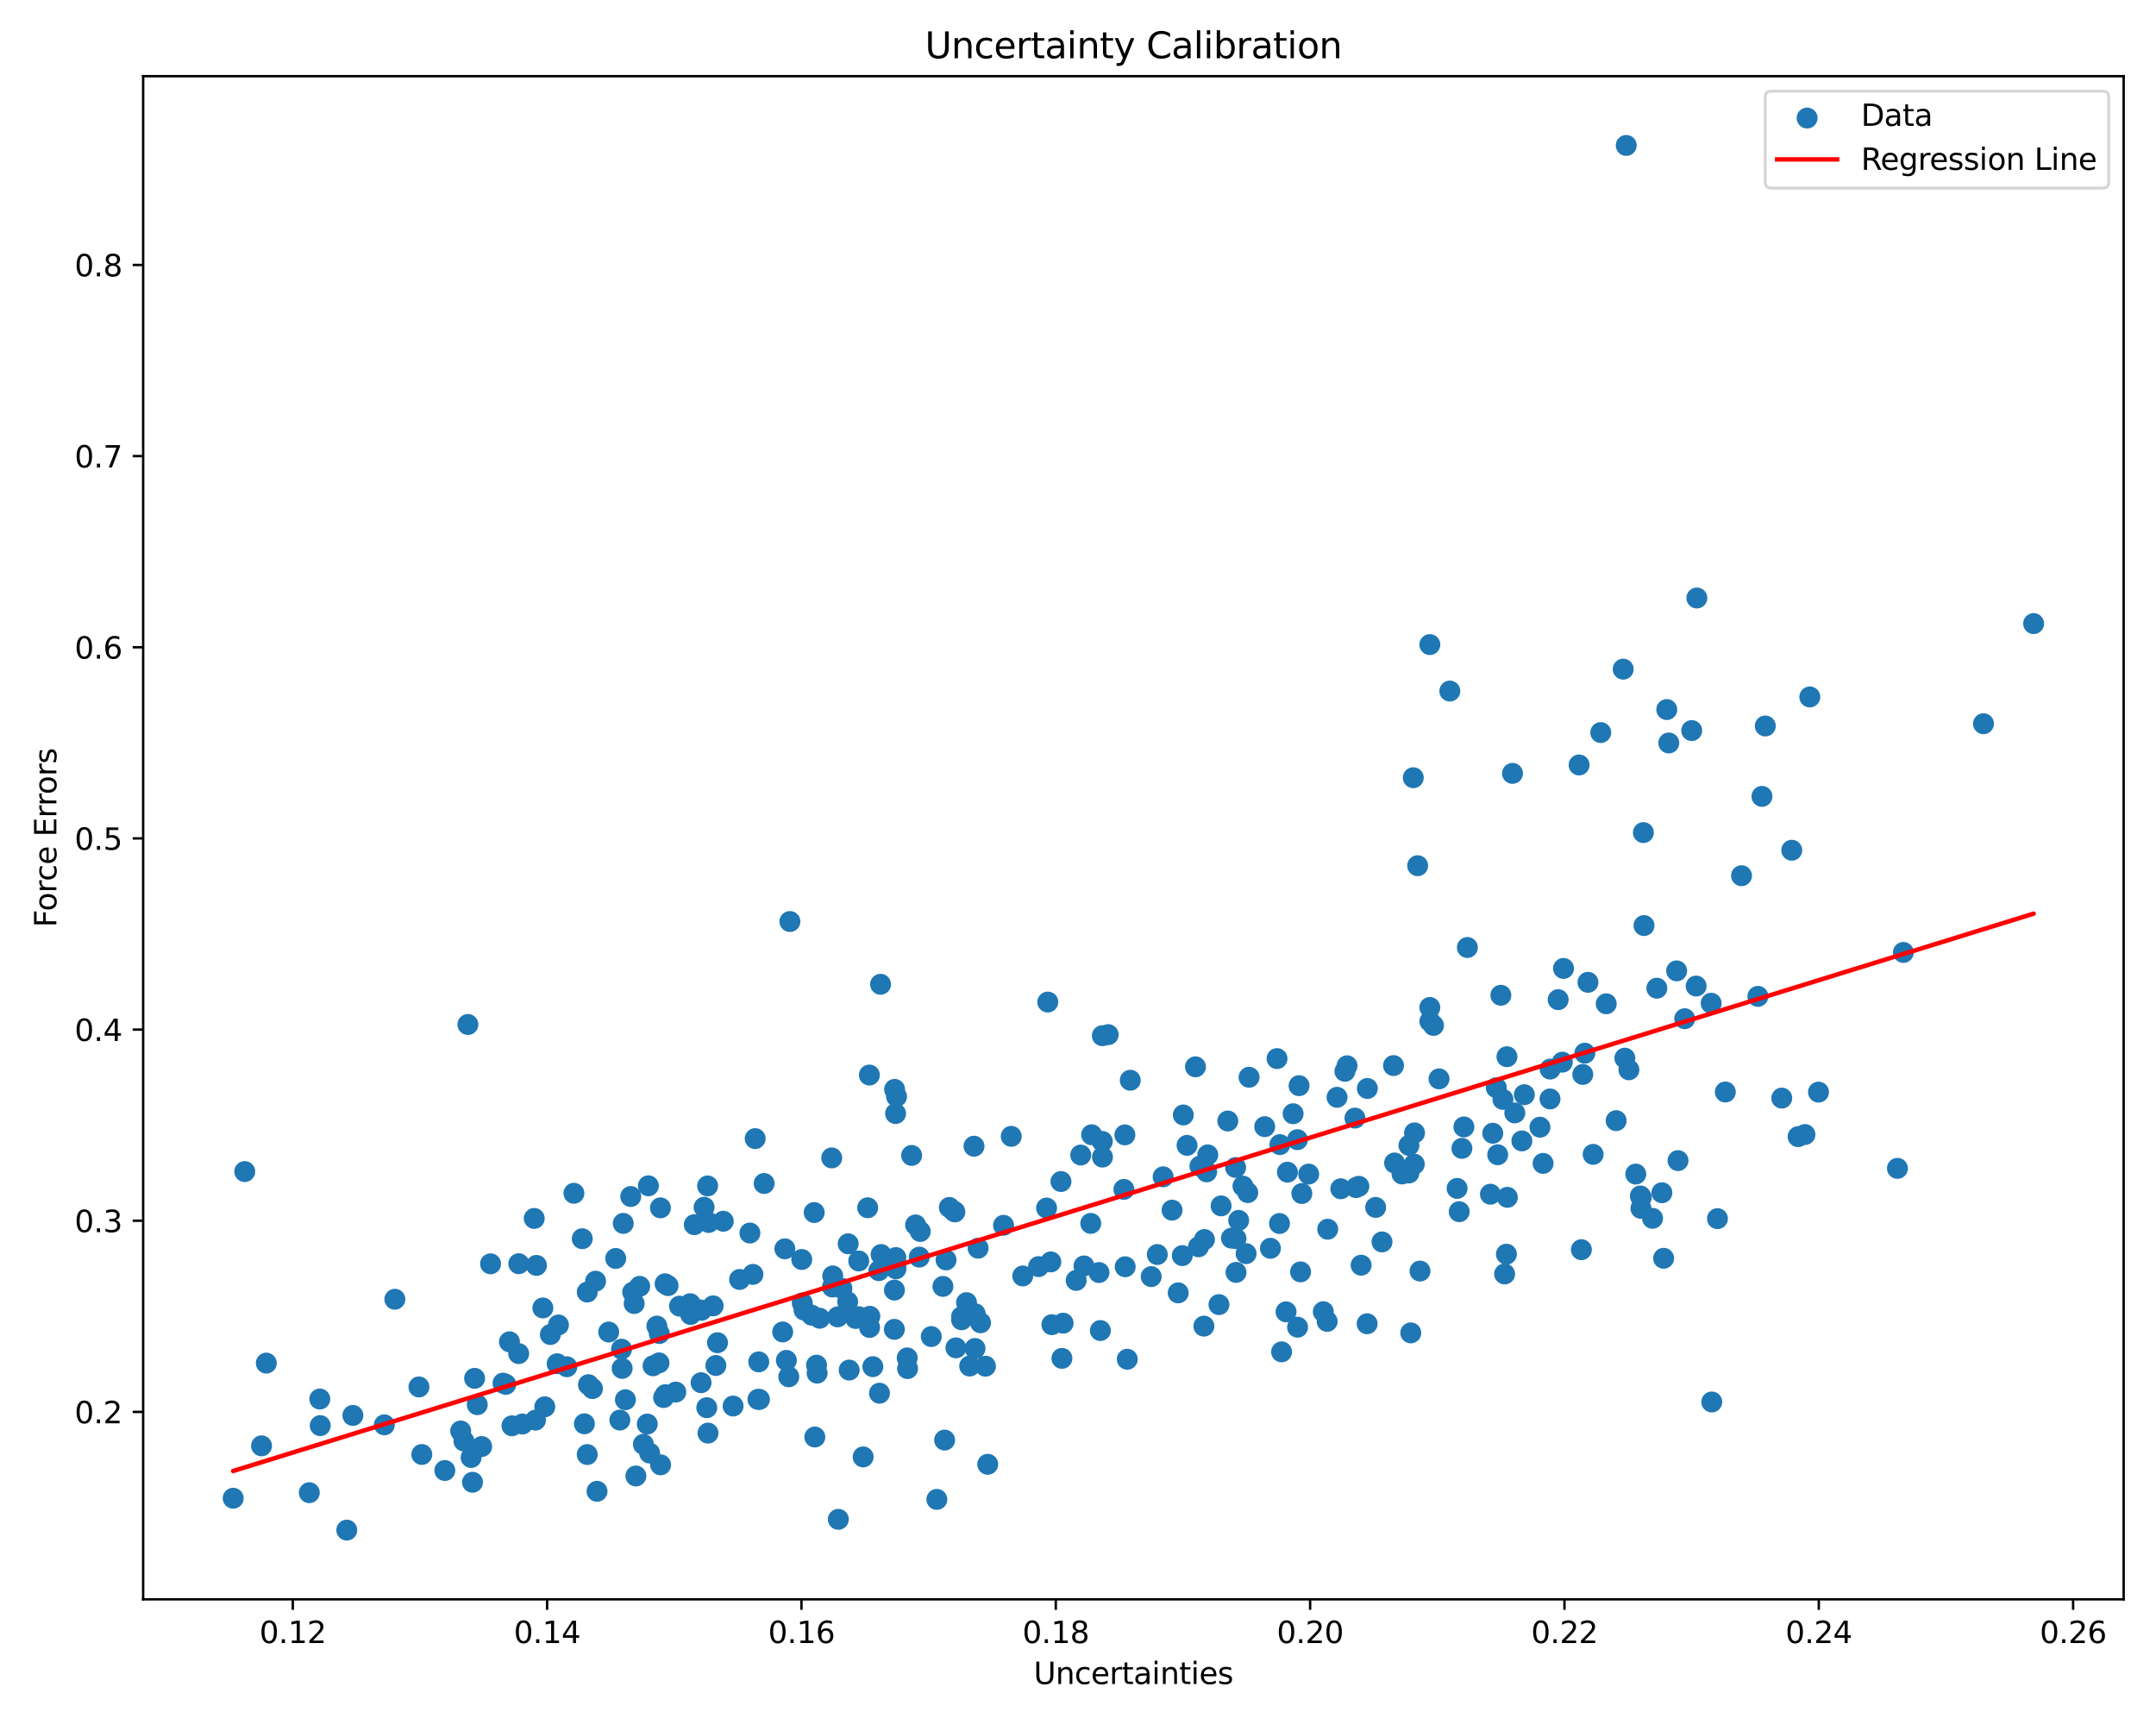 <?xml version="1.0" encoding="utf-8" standalone="no"?>
<!DOCTYPE svg PUBLIC "-//W3C//DTD SVG 1.1//EN"
  "http://www.w3.org/Graphics/SVG/1.1/DTD/svg11.dtd">
<svg xmlns:xlink="http://www.w3.org/1999/xlink" width="720pt" height="576pt" viewBox="0 0 720 576" xmlns="http://www.w3.org/2000/svg" version="1.1">
 <defs>
  <style type="text/css">*{stroke-linejoin: round; stroke-linecap: butt}</style>
 </defs>
 <g id="figure_1">
  <g id="patch_1">
   <path d="M 0 576 
L 720 576 
L 720 0 
L 0 0 
z
" style="fill: #ffffff"/>
  </g>
  <g id="axes_1">
   <g id="patch_2">
    <path d="M 47.81 534.04 
L 709.2 534.04 
L 709.2 25.44 
L 47.81 25.44 
z
" style="fill: #ffffff"/>
   </g>
   <g id="PathCollection_1">
    <defs>
     <path id="mddbf6abedc" d="M 0 3 
C 0.796 3 1.559 2.684 2.121 2.121 
C 2.684 1.559 3 0.796 3 0 
C 3 -0.796 2.684 -1.559 2.121 -2.121 
C 1.559 -2.684 0.796 -3 0 -3 
C -0.796 -3 -1.559 -2.684 -2.121 -2.121 
C -2.684 -1.559 -3 -0.796 -3 0 
C -3 0.796 -2.684 1.559 -2.121 2.121 
C -1.559 2.684 -0.796 3 0 3 
z
" style="stroke: #1f77b4"/>
    </defs>
    <g clip-path="url(#p24d551982a)">
     <use xlink:href="#mddbf6abedc" x="499.695" y="363.205" style="fill: #1f77b4; stroke: #1f77b4"/>
     <use xlink:href="#mddbf6abedc" x="230.503" y="435.321" style="fill: #1f77b4; stroke: #1f77b4"/>
     <use xlink:href="#mddbf6abedc" x="407.79" y="402.658" style="fill: #1f77b4; stroke: #1f77b4"/>
     <use xlink:href="#mddbf6abedc" x="251.443" y="425.533" style="fill: #1f77b4; stroke: #1f77b4"/>
     <use xlink:href="#mddbf6abedc" x="235.131" y="403.114" style="fill: #1f77b4; stroke: #1f77b4"/>
     <use xlink:href="#mddbf6abedc" x="329.096" y="456.184" style="fill: #1f77b4; stroke: #1f77b4"/>
     <use xlink:href="#mddbf6abedc" x="602.769" y="378.832" style="fill: #1f77b4; stroke: #1f77b4"/>
     <use xlink:href="#mddbf6abedc" x="186.496" y="442.425" style="fill: #1f77b4; stroke: #1f77b4"/>
     <use xlink:href="#mddbf6abedc" x="277.99" y="429.756" style="fill: #1f77b4; stroke: #1f77b4"/>
     <use xlink:href="#mddbf6abedc" x="528.571" y="358.775" style="fill: #1f77b4; stroke: #1f77b4"/>
     <use xlink:href="#mddbf6abedc" x="403.339" y="385.631" style="fill: #1f77b4; stroke: #1f77b4"/>
     <use xlink:href="#mddbf6abedc" x="221.608" y="466.659" style="fill: #1f77b4; stroke: #1f77b4"/>
     <use xlink:href="#mddbf6abedc" x="106.943" y="476.036" style="fill: #1f77b4; stroke: #1f77b4"/>
     <use xlink:href="#mddbf6abedc" x="355.031" y="441.832" style="fill: #1f77b4; stroke: #1f77b4"/>
     <use xlink:href="#mddbf6abedc" x="273.74" y="440.177" style="fill: #1f77b4; stroke: #1f77b4"/>
     <use xlink:href="#mddbf6abedc" x="488.205" y="383.457" style="fill: #1f77b4; stroke: #1f77b4"/>
     <use xlink:href="#mddbf6abedc" x="239.066" y="455.954" style="fill: #1f77b4; stroke: #1f77b4"/>
     <use xlink:href="#mddbf6abedc" x="168.906" y="462.253" style="fill: #1f77b4; stroke: #1f77b4"/>
     <use xlink:href="#mddbf6abedc" x="562.607" y="340.167" style="fill: #1f77b4; stroke: #1f77b4"/>
     <use xlink:href="#mddbf6abedc" x="573.548" y="406.92" style="fill: #1f77b4; stroke: #1f77b4"/>
     <use xlink:href="#mddbf6abedc" x="452.817" y="396.555" style="fill: #1f77b4; stroke: #1f77b4"/>
     <use xlink:href="#mddbf6abedc" x="571.443" y="334.989" style="fill: #1f77b4; stroke: #1f77b4"/>
     <use xlink:href="#mddbf6abedc" x="472.306" y="388.727" style="fill: #1f77b4; stroke: #1f77b4"/>
     <use xlink:href="#mddbf6abedc" x="289.765" y="403.283" style="fill: #1f77b4; stroke: #1f77b4"/>
     <use xlink:href="#mddbf6abedc" x="560.38" y="387.546" style="fill: #1f77b4; stroke: #1f77b4"/>
     <use xlink:href="#mddbf6abedc" x="349.504" y="403.378" style="fill: #1f77b4; stroke: #1f77b4"/>
     <use xlink:href="#mddbf6abedc" x="139.908" y="463.118" style="fill: #1f77b4; stroke: #1f77b4"/>
     <use xlink:href="#mddbf6abedc" x="431.841" y="371.89" style="fill: #1f77b4; stroke: #1f77b4"/>
     <use xlink:href="#mddbf6abedc" x="517.683" y="356.981" style="fill: #1f77b4; stroke: #1f77b4"/>
     <use xlink:href="#mddbf6abedc" x="173.214" y="451.981" style="fill: #1f77b4; stroke: #1f77b4"/>
     <use xlink:href="#mddbf6abedc" x="157.802" y="494.95" style="fill: #1f77b4; stroke: #1f77b4"/>
     <use xlink:href="#mddbf6abedc" x="429.944" y="391.408" style="fill: #1f77b4; stroke: #1f77b4"/>
     <use xlink:href="#mddbf6abedc" x="376.452" y="453.867" style="fill: #1f77b4; stroke: #1f77b4"/>
     <use xlink:href="#mddbf6abedc" x="159.385" y="469.039" style="fill: #1f77b4; stroke: #1f77b4"/>
     <use xlink:href="#mddbf6abedc" x="368.115" y="381.14" style="fill: #1f77b4; stroke: #1f77b4"/>
     <use xlink:href="#mddbf6abedc" x="556.627" y="236.929" style="fill: #1f77b4; stroke: #1f77b4"/>
     <use xlink:href="#mddbf6abedc" x="589.526" y="242.412" style="fill: #1f77b4; stroke: #1f77b4"/>
     <use xlink:href="#mddbf6abedc" x="433.824" y="362.519" style="fill: #1f77b4; stroke: #1f77b4"/>
     <use xlink:href="#mddbf6abedc" x="335.139" y="409.149" style="fill: #1f77b4; stroke: #1f77b4"/>
     <use xlink:href="#mddbf6abedc" x="293.495" y="424.29" style="fill: #1f77b4; stroke: #1f77b4"/>
     <use xlink:href="#mddbf6abedc" x="325.273" y="382.732" style="fill: #1f77b4; stroke: #1f77b4"/>
     <use xlink:href="#mddbf6abedc" x="222.183" y="465.713" style="fill: #1f77b4; stroke: #1f77b4"/>
     <use xlink:href="#mddbf6abedc" x="299.397" y="366.144" style="fill: #1f77b4; stroke: #1f77b4"/>
     <use xlink:href="#mddbf6abedc" x="416.691" y="398.23" style="fill: #1f77b4; stroke: #1f77b4"/>
     <use xlink:href="#mddbf6abedc" x="117.844" y="472.628" style="fill: #1f77b4; stroke: #1f77b4"/>
     <use xlink:href="#mddbf6abedc" x="128.352" y="475.774" style="fill: #1f77b4; stroke: #1f77b4"/>
     <use xlink:href="#mddbf6abedc" x="325.611" y="450.274" style="fill: #1f77b4; stroke: #1f77b4"/>
     <use xlink:href="#mddbf6abedc" x="231.857" y="408.931" style="fill: #1f77b4; stroke: #1f77b4"/>
     <use xlink:href="#mddbf6abedc" x="189.309" y="456.382" style="fill: #1f77b4; stroke: #1f77b4"/>
     <use xlink:href="#mddbf6abedc" x="472.385" y="378.29" style="fill: #1f77b4; stroke: #1f77b4"/>
     <use xlink:href="#mddbf6abedc" x="351.269" y="442.331" style="fill: #1f77b4; stroke: #1f77b4"/>
     <use xlink:href="#mddbf6abedc" x="298.757" y="363.76" style="fill: #1f77b4; stroke: #1f77b4"/>
     <use xlink:href="#mddbf6abedc" x="195.156" y="475.429" style="fill: #1f77b4; stroke: #1f77b4"/>
     <use xlink:href="#mddbf6abedc" x="250.43" y="411.726" style="fill: #1f77b4; stroke: #1f77b4"/>
     <use xlink:href="#mddbf6abedc" x="470.517" y="391.671" style="fill: #1f77b4; stroke: #1f77b4"/>
     <use xlink:href="#mddbf6abedc" x="315.932" y="420.701" style="fill: #1f77b4; stroke: #1f77b4"/>
     <use xlink:href="#mddbf6abedc" x="465.724" y="388.339" style="fill: #1f77b4; stroke: #1f77b4"/>
     <use xlink:href="#mddbf6abedc" x="299.079" y="371.829" style="fill: #1f77b4; stroke: #1f77b4"/>
     <use xlink:href="#mddbf6abedc" x="140.867" y="485.667" style="fill: #1f77b4; stroke: #1f77b4"/>
     <use xlink:href="#mddbf6abedc" x="167.993" y="461.843" style="fill: #1f77b4; stroke: #1f77b4"/>
     <use xlink:href="#mddbf6abedc" x="272.872" y="458.509" style="fill: #1f77b4; stroke: #1f77b4"/>
     <use xlink:href="#mddbf6abedc" x="218.095" y="456.049" style="fill: #1f77b4; stroke: #1f77b4"/>
     <use xlink:href="#mddbf6abedc" x="473.429" y="289.068" style="fill: #1f77b4; stroke: #1f77b4"/>
     <use xlink:href="#mddbf6abedc" x="543.085" y="48.558" style="fill: #1f77b4; stroke: #1f77b4"/>
     <use xlink:href="#mddbf6abedc" x="588.413" y="265.919" style="fill: #1f77b4; stroke: #1f77b4"/>
     <use xlink:href="#mddbf6abedc" x="213.632" y="429.526" style="fill: #1f77b4; stroke: #1f77b4"/>
     <use xlink:href="#mddbf6abedc" x="377.458" y="360.711" style="fill: #1f77b4; stroke: #1f77b4"/>
     <use xlink:href="#mddbf6abedc" x="272.114" y="479.837" style="fill: #1f77b4; stroke: #1f77b4"/>
     <use xlink:href="#mddbf6abedc" x="263.79" y="307.709" style="fill: #1f77b4; stroke: #1f77b4"/>
     <use xlink:href="#mddbf6abedc" x="427.987" y="451.403" style="fill: #1f77b4; stroke: #1f77b4"/>
     <use xlink:href="#mddbf6abedc" x="527.341" y="255.429" style="fill: #1f77b4; stroke: #1f77b4"/>
     <use xlink:href="#mddbf6abedc" x="424.263" y="416.826" style="fill: #1f77b4; stroke: #1f77b4"/>
     <use xlink:href="#mddbf6abedc" x="360.908" y="385.682" style="fill: #1f77b4; stroke: #1f77b4"/>
     <use xlink:href="#mddbf6abedc" x="437.037" y="392.039" style="fill: #1f77b4; stroke: #1f77b4"/>
     <use xlink:href="#mddbf6abedc" x="205.617" y="420.218" style="fill: #1f77b4; stroke: #1f77b4"/>
     <use xlink:href="#mddbf6abedc" x="547.998" y="403.491" style="fill: #1f77b4; stroke: #1f77b4"/>
     <use xlink:href="#mddbf6abedc" x="318.49" y="404.388" style="fill: #1f77b4; stroke: #1f77b4"/>
     <use xlink:href="#mddbf6abedc" x="370.083" y="345.483" style="fill: #1f77b4; stroke: #1f77b4"/>
     <use xlink:href="#mddbf6abedc" x="325.671" y="438.672" style="fill: #1f77b4; stroke: #1f77b4"/>
     <use xlink:href="#mddbf6abedc" x="468.213" y="392.01" style="fill: #1f77b4; stroke: #1f77b4"/>
     <use xlink:href="#mddbf6abedc" x="234.123" y="461.698" style="fill: #1f77b4; stroke: #1f77b4"/>
     <use xlink:href="#mddbf6abedc" x="271.901" y="404.879" style="fill: #1f77b4; stroke: #1f77b4"/>
     <use xlink:href="#mddbf6abedc" x="326.64" y="416.784" style="fill: #1f77b4; stroke: #1f77b4"/>
     <use xlink:href="#mddbf6abedc" x="417.131" y="359.71" style="fill: #1f77b4; stroke: #1f77b4"/>
     <use xlink:href="#mddbf6abedc" x="679.137" y="208.23" style="fill: #1f77b4; stroke: #1f77b4"/>
     <use xlink:href="#mddbf6abedc" x="304.447" y="385.812" style="fill: #1f77b4; stroke: #1f77b4"/>
     <use xlink:href="#mddbf6abedc" x="471.126" y="445.066" style="fill: #1f77b4; stroke: #1f77b4"/>
     <use xlink:href="#mddbf6abedc" x="548.815" y="278.007" style="fill: #1f77b4; stroke: #1f77b4"/>
     <use xlink:href="#mddbf6abedc" x="595.025" y="366.671" style="fill: #1f77b4; stroke: #1f77b4"/>
     <use xlink:href="#mddbf6abedc" x="402.229" y="413.904" style="fill: #1f77b4; stroke: #1f77b4"/>
     <use xlink:href="#mddbf6abedc" x="223.1" y="429.289" style="fill: #1f77b4; stroke: #1f77b4"/>
     <use xlink:href="#mddbf6abedc" x="267.748" y="420.562" style="fill: #1f77b4; stroke: #1f77b4"/>
     <use xlink:href="#mddbf6abedc" x="441.921" y="437.991" style="fill: #1f77b4; stroke: #1f77b4"/>
     <use xlink:href="#mddbf6abedc" x="446.508" y="366.408" style="fill: #1f77b4; stroke: #1f77b4"/>
     <use xlink:href="#mddbf6abedc" x="225.685" y="464.826" style="fill: #1f77b4; stroke: #1f77b4"/>
     <use xlink:href="#mddbf6abedc" x="208.139" y="408.51" style="fill: #1f77b4; stroke: #1f77b4"/>
     <use xlink:href="#mddbf6abedc" x="412.776" y="424.87" style="fill: #1f77b4; stroke: #1f77b4"/>
     <use xlink:href="#mddbf6abedc" x="267.919" y="435.06" style="fill: #1f77b4; stroke: #1f77b4"/>
     <use xlink:href="#mddbf6abedc" x="220.551" y="403.318" style="fill: #1f77b4; stroke: #1f77b4"/>
     <use xlink:href="#mddbf6abedc" x="528.108" y="417.279" style="fill: #1f77b4; stroke: #1f77b4"/>
     <use xlink:href="#mddbf6abedc" x="253.382" y="454.746" style="fill: #1f77b4; stroke: #1f77b4"/>
     <use xlink:href="#mddbf6abedc" x="197.862" y="463.671" style="fill: #1f77b4; stroke: #1f77b4"/>
     <use xlink:href="#mddbf6abedc" x="368.129" y="345.831" style="fill: #1f77b4; stroke: #1f77b4"/>
     <use xlink:href="#mddbf6abedc" x="170.964" y="476.094" style="fill: #1f77b4; stroke: #1f77b4"/>
     <use xlink:href="#mddbf6abedc" x="539.716" y="374.2" style="fill: #1f77b4; stroke: #1f77b4"/>
     <use xlink:href="#mddbf6abedc" x="503.248" y="352.853" style="fill: #1f77b4; stroke: #1f77b4"/>
     <use xlink:href="#mddbf6abedc" x="115.806" y="510.922" style="fill: #1f77b4; stroke: #1f77b4"/>
     <use xlink:href="#mddbf6abedc" x="298.673" y="443.887" style="fill: #1f77b4; stroke: #1f77b4"/>
     <use xlink:href="#mddbf6abedc" x="271.085" y="439.169" style="fill: #1f77b4; stroke: #1f77b4"/>
     <use xlink:href="#mddbf6abedc" x="367.017" y="424.919" style="fill: #1f77b4; stroke: #1f77b4"/>
     <use xlink:href="#mddbf6abedc" x="277.755" y="386.64" style="fill: #1f77b4; stroke: #1f77b4"/>
     <use xlink:href="#mddbf6abedc" x="81.732" y="391.202" style="fill: #1f77b4; stroke: #1f77b4"/>
     <use xlink:href="#mddbf6abedc" x="364.262" y="408.507" style="fill: #1f77b4; stroke: #1f77b4"/>
     <use xlink:href="#mddbf6abedc" x="384.442" y="426.276" style="fill: #1f77b4; stroke: #1f77b4"/>
     <use xlink:href="#mddbf6abedc" x="279.964" y="507.326" style="fill: #1f77b4; stroke: #1f77b4"/>
     <use xlink:href="#mddbf6abedc" x="179.148" y="422.532" style="fill: #1f77b4; stroke: #1f77b4"/>
     <use xlink:href="#mddbf6abedc" x="207.567" y="450.512" style="fill: #1f77b4; stroke: #1f77b4"/>
     <use xlink:href="#mddbf6abedc" x="321.624" y="439.923" style="fill: #1f77b4; stroke: #1f77b4"/>
     <use xlink:href="#mddbf6abedc" x="349.911" y="334.603" style="fill: #1f77b4; stroke: #1f77b4"/>
     <use xlink:href="#mddbf6abedc" x="411.244" y="413.436" style="fill: #1f77b4; stroke: #1f77b4"/>
     <use xlink:href="#mddbf6abedc" x="263.414" y="459.73" style="fill: #1f77b4; stroke: #1f77b4"/>
     <use xlink:href="#mddbf6abedc" x="517.631" y="366.958" style="fill: #1f77b4; stroke: #1f77b4"/>
     <use xlink:href="#mddbf6abedc" x="477.512" y="341.029" style="fill: #1f77b4; stroke: #1f77b4"/>
     <use xlink:href="#mddbf6abedc" x="564.951" y="243.946" style="fill: #1f77b4; stroke: #1f77b4"/>
     <use xlink:href="#mddbf6abedc" x="299.177" y="419.91" style="fill: #1f77b4; stroke: #1f77b4"/>
     <use xlink:href="#mddbf6abedc" x="321.118" y="440.694" style="fill: #1f77b4; stroke: #1f77b4"/>
     <use xlink:href="#mddbf6abedc" x="103.292" y="498.427" style="fill: #1f77b4; stroke: #1f77b4"/>
     <use xlink:href="#mddbf6abedc" x="367.465" y="444.286" style="fill: #1f77b4; stroke: #1f77b4"/>
     <use xlink:href="#mddbf6abedc" x="272.684" y="455.839" style="fill: #1f77b4; stroke: #1f77b4"/>
     <use xlink:href="#mddbf6abedc" x="219.358" y="442.8" style="fill: #1f77b4; stroke: #1f77b4"/>
     <use xlink:href="#mddbf6abedc" x="220.079" y="455.09" style="fill: #1f77b4; stroke: #1f77b4"/>
     <use xlink:href="#mddbf6abedc" x="220.608" y="489.124" style="fill: #1f77b4; stroke: #1f77b4"/>
     <use xlink:href="#mddbf6abedc" x="368.172" y="386.367" style="fill: #1f77b4; stroke: #1f77b4"/>
     <use xlink:href="#mddbf6abedc" x="253.62" y="467.282" style="fill: #1f77b4; stroke: #1f77b4"/>
     <use xlink:href="#mddbf6abedc" x="416.131" y="418.608" style="fill: #1f77b4; stroke: #1f77b4"/>
     <use xlink:href="#mddbf6abedc" x="307.319" y="411.201" style="fill: #1f77b4; stroke: #1f77b4"/>
     <use xlink:href="#mddbf6abedc" x="375.657" y="378.95" style="fill: #1f77b4; stroke: #1f77b4"/>
     <use xlink:href="#mddbf6abedc" x="542.067" y="223.433" style="fill: #1f77b4; stroke: #1f77b4"/>
     <use xlink:href="#mddbf6abedc" x="233.639" y="437.392" style="fill: #1f77b4; stroke: #1f77b4"/>
     <use xlink:href="#mddbf6abedc" x="157.33" y="486.676" style="fill: #1f77b4; stroke: #1f77b4"/>
     <use xlink:href="#mddbf6abedc" x="433.325" y="443.163" style="fill: #1f77b4; stroke: #1f77b4"/>
     <use xlink:href="#mddbf6abedc" x="294.246" y="418.904" style="fill: #1f77b4; stroke: #1f77b4"/>
     <use xlink:href="#mddbf6abedc" x="178.826" y="474.192" style="fill: #1f77b4; stroke: #1f77b4"/>
     <use xlink:href="#mddbf6abedc" x="286.749" y="439.655" style="fill: #1f77b4; stroke: #1f77b4"/>
     <use xlink:href="#mddbf6abedc" x="635.637" y="318.027" style="fill: #1f77b4; stroke: #1f77b4"/>
     <use xlink:href="#mddbf6abedc" x="452.488" y="373.348" style="fill: #1f77b4; stroke: #1f77b4"/>
     <use xlink:href="#mddbf6abedc" x="236.44" y="478.536" style="fill: #1f77b4; stroke: #1f77b4"/>
     <use xlink:href="#mddbf6abedc" x="498.519" y="378.401" style="fill: #1f77b4; stroke: #1f77b4"/>
     <use xlink:href="#mddbf6abedc" x="156.254" y="342.087" style="fill: #1f77b4; stroke: #1f77b4"/>
     <use xlink:href="#mddbf6abedc" x="555.572" y="420.159" style="fill: #1f77b4; stroke: #1f77b4"/>
     <use xlink:href="#mddbf6abedc" x="395.169" y="372.306" style="fill: #1f77b4; stroke: #1f77b4"/>
     <use xlink:href="#mddbf6abedc" x="522.145" y="323.37" style="fill: #1f77b4; stroke: #1f77b4"/>
     <use xlink:href="#mddbf6abedc" x="299.198" y="422.426" style="fill: #1f77b4; stroke: #1f77b4"/>
     <use xlink:href="#mddbf6abedc" x="346.834" y="422.94" style="fill: #1f77b4; stroke: #1f77b4"/>
     <use xlink:href="#mddbf6abedc" x="285.758" y="440.258" style="fill: #1f77b4; stroke: #1f77b4"/>
     <use xlink:href="#mddbf6abedc" x="359.388" y="427.546" style="fill: #1f77b4; stroke: #1f77b4"/>
     <use xlink:href="#mddbf6abedc" x="434.322" y="424.693" style="fill: #1f77b4; stroke: #1f77b4"/>
     <use xlink:href="#mddbf6abedc" x="486.598" y="396.825" style="fill: #1f77b4; stroke: #1f77b4"/>
     <use xlink:href="#mddbf6abedc" x="279.744" y="439.719" style="fill: #1f77b4; stroke: #1f77b4"/>
     <use xlink:href="#mddbf6abedc" x="293.709" y="465.211" style="fill: #1f77b4; stroke: #1f77b4"/>
     <use xlink:href="#mddbf6abedc" x="255.182" y="395.184" style="fill: #1f77b4; stroke: #1f77b4"/>
     <use xlink:href="#mddbf6abedc" x="220.171" y="445.285" style="fill: #1f77b4; stroke: #1f77b4"/>
     <use xlink:href="#mddbf6abedc" x="278.096" y="426.048" style="fill: #1f77b4; stroke: #1f77b4"/>
     <use xlink:href="#mddbf6abedc" x="212.354" y="492.849" style="fill: #1f77b4; stroke: #1f77b4"/>
     <use xlink:href="#mddbf6abedc" x="407.075" y="435.624" style="fill: #1f77b4; stroke: #1f77b4"/>
     <use xlink:href="#mddbf6abedc" x="77.873" y="500.285" style="fill: #1f77b4; stroke: #1f77b4"/>
     <use xlink:href="#mddbf6abedc" x="306.991" y="419.768" style="fill: #1f77b4; stroke: #1f77b4"/>
     <use xlink:href="#mddbf6abedc" x="203.274" y="444.776" style="fill: #1f77b4; stroke: #1f77b4"/>
     <use xlink:href="#mddbf6abedc" x="456.556" y="442.018" style="fill: #1f77b4; stroke: #1f77b4"/>
     <use xlink:href="#mddbf6abedc" x="477.499" y="215.236" style="fill: #1f77b4; stroke: #1f77b4"/>
     <use xlink:href="#mddbf6abedc" x="196.507" y="462.356" style="fill: #1f77b4; stroke: #1f77b4"/>
     <use xlink:href="#mddbf6abedc" x="396.416" y="382.454" style="fill: #1f77b4; stroke: #1f77b4"/>
     <use xlink:href="#mddbf6abedc" x="413.659" y="407.503" style="fill: #1f77b4; stroke: #1f77b4"/>
     <use xlink:href="#mddbf6abedc" x="341.556" y="426.064" style="fill: #1f77b4; stroke: #1f77b4"/>
     <use xlink:href="#mddbf6abedc" x="337.708" y="379.438" style="fill: #1f77b4; stroke: #1f77b4"/>
     <use xlink:href="#mddbf6abedc" x="199.381" y="497.963" style="fill: #1f77b4; stroke: #1f77b4"/>
     <use xlink:href="#mddbf6abedc" x="449.851" y="355.878" style="fill: #1f77b4; stroke: #1f77b4"/>
     <use xlink:href="#mddbf6abedc" x="536.4" y="335.178" style="fill: #1f77b4; stroke: #1f77b4"/>
     <use xlink:href="#mddbf6abedc" x="106.803" y="467.158" style="fill: #1f77b4; stroke: #1f77b4"/>
     <use xlink:href="#mddbf6abedc" x="181.932" y="469.75" style="fill: #1f77b4; stroke: #1f77b4"/>
     <use xlink:href="#mddbf6abedc" x="505.867" y="371.621" style="fill: #1f77b4; stroke: #1f77b4"/>
     <use xlink:href="#mddbf6abedc" x="480.566" y="360.251" style="fill: #1f77b4; stroke: #1f77b4"/>
     <use xlink:href="#mddbf6abedc" x="322.776" y="434.965" style="fill: #1f77b4; stroke: #1f77b4"/>
     <use xlink:href="#mddbf6abedc" x="158.495" y="460.244" style="fill: #1f77b4; stroke: #1f77b4"/>
     <use xlink:href="#mddbf6abedc" x="222.107" y="428.67" style="fill: #1f77b4; stroke: #1f77b4"/>
     <use xlink:href="#mddbf6abedc" x="208.855" y="467.388" style="fill: #1f77b4; stroke: #1f77b4"/>
     <use xlink:href="#mddbf6abedc" x="178.41" y="406.851" style="fill: #1f77b4; stroke: #1f77b4"/>
     <use xlink:href="#mddbf6abedc" x="434.754" y="398.535" style="fill: #1f77b4; stroke: #1f77b4"/>
     <use xlink:href="#mddbf6abedc" x="310.997" y="446.294" style="fill: #1f77b4; stroke: #1f77b4"/>
     <use xlink:href="#mddbf6abedc" x="216.159" y="475.509" style="fill: #1f77b4; stroke: #1f77b4"/>
     <use xlink:href="#mddbf6abedc" x="281.162" y="430.205" style="fill: #1f77b4; stroke: #1f77b4"/>
     <use xlink:href="#mddbf6abedc" x="529.26" y="351.669" style="fill: #1f77b4; stroke: #1f77b4"/>
     <use xlink:href="#mddbf6abedc" x="607.295" y="364.674" style="fill: #1f77b4; stroke: #1f77b4"/>
     <use xlink:href="#mddbf6abedc" x="88.933" y="455.16" style="fill: #1f77b4; stroke: #1f77b4"/>
     <use xlink:href="#mddbf6abedc" x="587.057" y="332.7" style="fill: #1f77b4; stroke: #1f77b4"/>
     <use xlink:href="#mddbf6abedc" x="503.383" y="399.803" style="fill: #1f77b4; stroke: #1f77b4"/>
     <use xlink:href="#mddbf6abedc" x="459.399" y="403.171" style="fill: #1f77b4; stroke: #1f77b4"/>
     <use xlink:href="#mddbf6abedc" x="354.313" y="394.524" style="fill: #1f77b4; stroke: #1f77b4"/>
     <use xlink:href="#mddbf6abedc" x="319.227" y="450.072" style="fill: #1f77b4; stroke: #1f77b4"/>
     <use xlink:href="#mddbf6abedc" x="571.649" y="468.136" style="fill: #1f77b4; stroke: #1f77b4"/>
     <use xlink:href="#mddbf6abedc" x="211.779" y="435.268" style="fill: #1f77b4; stroke: #1f77b4"/>
     <use xlink:href="#mddbf6abedc" x="234.283" y="437.518" style="fill: #1f77b4; stroke: #1f77b4"/>
     <use xlink:href="#mddbf6abedc" x="290.332" y="358.974" style="fill: #1f77b4; stroke: #1f77b4"/>
     <use xlink:href="#mddbf6abedc" x="453.791" y="396.125" style="fill: #1f77b4; stroke: #1f77b4"/>
     <use xlink:href="#mddbf6abedc" x="633.655" y="390.134" style="fill: #1f77b4; stroke: #1f77b4"/>
     <use xlink:href="#mddbf6abedc" x="471.967" y="259.689" style="fill: #1f77b4; stroke: #1f77b4"/>
     <use xlink:href="#mddbf6abedc" x="490.031" y="316.384" style="fill: #1f77b4; stroke: #1f77b4"/>
     <use xlink:href="#mddbf6abedc" x="375.327" y="397.159" style="fill: #1f77b4; stroke: #1f77b4"/>
     <use xlink:href="#mddbf6abedc" x="323.832" y="456.143" style="fill: #1f77b4; stroke: #1f77b4"/>
     <use xlink:href="#mddbf6abedc" x="321.109" y="439.681" style="fill: #1f77b4; stroke: #1f77b4"/>
     <use xlink:href="#mddbf6abedc" x="386.479" y="418.903" style="fill: #1f77b4; stroke: #1f77b4"/>
     <use xlink:href="#mddbf6abedc" x="206.997" y="474.182" style="fill: #1f77b4; stroke: #1f77b4"/>
     <use xlink:href="#mddbf6abedc" x="262.61" y="454.253" style="fill: #1f77b4; stroke: #1f77b4"/>
     <use xlink:href="#mddbf6abedc" x="543.973" y="357.215" style="fill: #1f77b4; stroke: #1f77b4"/>
     <use xlink:href="#mddbf6abedc" x="350.919" y="421.37" style="fill: #1f77b4; stroke: #1f77b4"/>
     <use xlink:href="#mddbf6abedc" x="207.768" y="456.919" style="fill: #1f77b4; stroke: #1f77b4"/>
     <use xlink:href="#mddbf6abedc" x="314.892" y="429.543" style="fill: #1f77b4; stroke: #1f77b4"/>
     <use xlink:href="#mddbf6abedc" x="429.482" y="438.043" style="fill: #1f77b4; stroke: #1f77b4"/>
     <use xlink:href="#mddbf6abedc" x="559.922" y="324.188" style="fill: #1f77b4; stroke: #1f77b4"/>
     <use xlink:href="#mddbf6abedc" x="364.552" y="378.912" style="fill: #1f77b4; stroke: #1f77b4"/>
     <use xlink:href="#mddbf6abedc" x="399.231" y="356.228" style="fill: #1f77b4; stroke: #1f77b4"/>
     <use xlink:href="#mddbf6abedc" x="262.109" y="416.998" style="fill: #1f77b4; stroke: #1f77b4"/>
     <use xlink:href="#mddbf6abedc" x="566.671" y="199.676" style="fill: #1f77b4; stroke: #1f77b4"/>
     <use xlink:href="#mddbf6abedc" x="315.458" y="480.859" style="fill: #1f77b4; stroke: #1f77b4"/>
     <use xlink:href="#mddbf6abedc" x="391.41" y="404.085" style="fill: #1f77b4; stroke: #1f77b4"/>
     <use xlink:href="#mddbf6abedc" x="388.439" y="392.956" style="fill: #1f77b4; stroke: #1f77b4"/>
     <use xlink:href="#mddbf6abedc" x="461.525" y="414.691" style="fill: #1f77b4; stroke: #1f77b4"/>
     <use xlink:href="#mddbf6abedc" x="551.872" y="406.814" style="fill: #1f77b4; stroke: #1f77b4"/>
     <use xlink:href="#mddbf6abedc" x="131.864" y="433.835" style="fill: #1f77b4; stroke: #1f77b4"/>
     <use xlink:href="#mddbf6abedc" x="412.634" y="389.836" style="fill: #1f77b4; stroke: #1f77b4"/>
     <use xlink:href="#mddbf6abedc" x="534.573" y="244.609" style="fill: #1f77b4; stroke: #1f77b4"/>
     <use xlink:href="#mddbf6abedc" x="253.118" y="467.264" style="fill: #1f77b4; stroke: #1f77b4"/>
     <use xlink:href="#mddbf6abedc" x="186.062" y="455.371" style="fill: #1f77b4; stroke: #1f77b4"/>
     <use xlink:href="#mddbf6abedc" x="546.269" y="392.038" style="fill: #1f77b4; stroke: #1f77b4"/>
     <use xlink:href="#mddbf6abedc" x="400.71" y="389.405" style="fill: #1f77b4; stroke: #1f77b4"/>
     <use xlink:href="#mddbf6abedc" x="318.888" y="404.666" style="fill: #1f77b4; stroke: #1f77b4"/>
     <use xlink:href="#mddbf6abedc" x="210.634" y="399.531" style="fill: #1f77b4; stroke: #1f77b4"/>
     <use xlink:href="#mddbf6abedc" x="290.48" y="439.525" style="fill: #1f77b4; stroke: #1f77b4"/>
     <use xlink:href="#mddbf6abedc" x="662.386" y="241.661" style="fill: #1f77b4; stroke: #1f77b4"/>
     <use xlink:href="#mddbf6abedc" x="163.822" y="422.008" style="fill: #1f77b4; stroke: #1f77b4"/>
     <use xlink:href="#mddbf6abedc" x="553.305" y="329.974" style="fill: #1f77b4; stroke: #1f77b4"/>
     <use xlink:href="#mddbf6abedc" x="465.371" y="355.813" style="fill: #1f77b4; stroke: #1f77b4"/>
     <use xlink:href="#mddbf6abedc" x="194.446" y="413.621" style="fill: #1f77b4; stroke: #1f77b4"/>
     <use xlink:href="#mddbf6abedc" x="173.251" y="421.965" style="fill: #1f77b4; stroke: #1f77b4"/>
     <use xlink:href="#mddbf6abedc" x="520.35" y="333.8" style="fill: #1f77b4; stroke: #1f77b4"/>
     <use xlink:href="#mddbf6abedc" x="505.106" y="258.242" style="fill: #1f77b4; stroke: #1f77b4"/>
     <use xlink:href="#mddbf6abedc" x="291.49" y="456.351" style="fill: #1f77b4; stroke: #1f77b4"/>
     <use xlink:href="#mddbf6abedc" x="497.73" y="398.766" style="fill: #1f77b4; stroke: #1f77b4"/>
     <use xlink:href="#mddbf6abedc" x="508.232" y="380.966" style="fill: #1f77b4; stroke: #1f77b4"/>
     <use xlink:href="#mddbf6abedc" x="426.465" y="353.477" style="fill: #1f77b4; stroke: #1f77b4"/>
     <use xlink:href="#mddbf6abedc" x="547.803" y="399.35" style="fill: #1f77b4; stroke: #1f77b4"/>
     <use xlink:href="#mddbf6abedc" x="410.026" y="374.318" style="fill: #1f77b4; stroke: #1f77b4"/>
     <use xlink:href="#mddbf6abedc" x="581.588" y="292.411" style="fill: #1f77b4; stroke: #1f77b4"/>
     <use xlink:href="#mddbf6abedc" x="477.495" y="336.405" style="fill: #1f77b4; stroke: #1f77b4"/>
     <use xlink:href="#mddbf6abedc" x="160.857" y="483.021" style="fill: #1f77b4; stroke: #1f77b4"/>
     <use xlink:href="#mddbf6abedc" x="456.629" y="363.45" style="fill: #1f77b4; stroke: #1f77b4"/>
     <use xlink:href="#mddbf6abedc" x="244.823" y="469.493" style="fill: #1f77b4; stroke: #1f77b4"/>
     <use xlink:href="#mddbf6abedc" x="515.321" y="388.474" style="fill: #1f77b4; stroke: #1f77b4"/>
     <use xlink:href="#mddbf6abedc" x="503.069" y="418.79" style="fill: #1f77b4; stroke: #1f77b4"/>
     <use xlink:href="#mddbf6abedc" x="246.992" y="427.233" style="fill: #1f77b4; stroke: #1f77b4"/>
     <use xlink:href="#mddbf6abedc" x="230.624" y="438.929" style="fill: #1f77b4; stroke: #1f77b4"/>
     <use xlink:href="#mddbf6abedc" x="548.106" y="399.831" style="fill: #1f77b4; stroke: #1f77b4"/>
     <use xlink:href="#mddbf6abedc" x="598.36" y="283.907" style="fill: #1f77b4; stroke: #1f77b4"/>
     <use xlink:href="#mddbf6abedc" x="542.624" y="353.334" style="fill: #1f77b4; stroke: #1f77b4"/>
     <use xlink:href="#mddbf6abedc" x="268.511" y="437.451" style="fill: #1f77b4; stroke: #1f77b4"/>
     <use xlink:href="#mddbf6abedc" x="305.76" y="409.018" style="fill: #1f77b4; stroke: #1f77b4"/>
     <use xlink:href="#mddbf6abedc" x="402.964" y="391.294" style="fill: #1f77b4; stroke: #1f77b4"/>
     <use xlink:href="#mddbf6abedc" x="600.481" y="379.539" style="fill: #1f77b4; stroke: #1f77b4"/>
     <use xlink:href="#mddbf6abedc" x="361.994" y="422.709" style="fill: #1f77b4; stroke: #1f77b4"/>
     <use xlink:href="#mddbf6abedc" x="478.721" y="342.404" style="fill: #1f77b4; stroke: #1f77b4"/>
     <use xlink:href="#mddbf6abedc" x="521.744" y="354.67" style="fill: #1f77b4; stroke: #1f77b4"/>
     <use xlink:href="#mddbf6abedc" x="226.926" y="436.126" style="fill: #1f77b4; stroke: #1f77b4"/>
     <use xlink:href="#mddbf6abedc" x="294.062" y="328.666" style="fill: #1f77b4; stroke: #1f77b4"/>
     <use xlink:href="#mddbf6abedc" x="415.085" y="396.066" style="fill: #1f77b4; stroke: #1f77b4"/>
     <use xlink:href="#mddbf6abedc" x="216.948" y="485.193" style="fill: #1f77b4; stroke: #1f77b4"/>
     <use xlink:href="#mddbf6abedc" x="290.4" y="443.249" style="fill: #1f77b4; stroke: #1f77b4"/>
     <use xlink:href="#mddbf6abedc" x="181.289" y="436.744" style="fill: #1f77b4; stroke: #1f77b4"/>
     <use xlink:href="#mddbf6abedc" x="236.669" y="408.199" style="fill: #1f77b4; stroke: #1f77b4"/>
     <use xlink:href="#mddbf6abedc" x="427.288" y="408.543" style="fill: #1f77b4; stroke: #1f77b4"/>
     <use xlink:href="#mddbf6abedc" x="283.082" y="434.693" style="fill: #1f77b4; stroke: #1f77b4"/>
     <use xlink:href="#mddbf6abedc" x="604.388" y="232.716" style="fill: #1f77b4; stroke: #1f77b4"/>
     <use xlink:href="#mddbf6abedc" x="148.55" y="491.025" style="fill: #1f77b4; stroke: #1f77b4"/>
     <use xlink:href="#mddbf6abedc" x="329.856" y="488.947" style="fill: #1f77b4; stroke: #1f77b4"/>
     <use xlink:href="#mddbf6abedc" x="211.296" y="431.455" style="fill: #1f77b4; stroke: #1f77b4"/>
     <use xlink:href="#mddbf6abedc" x="500.16" y="385.584" style="fill: #1f77b4; stroke: #1f77b4"/>
     <use xlink:href="#mddbf6abedc" x="303.092" y="456.989" style="fill: #1f77b4; stroke: #1f77b4"/>
     <use xlink:href="#mddbf6abedc" x="501.91" y="367.108" style="fill: #1f77b4; stroke: #1f77b4"/>
     <use xlink:href="#mddbf6abedc" x="433.277" y="380.556" style="fill: #1f77b4; stroke: #1f77b4"/>
     <use xlink:href="#mddbf6abedc" x="501.208" y="332.337" style="fill: #1f77b4; stroke: #1f77b4"/>
     <use xlink:href="#mddbf6abedc" x="354.632" y="453.576" style="fill: #1f77b4; stroke: #1f77b4"/>
     <use xlink:href="#mddbf6abedc" x="214.859" y="482.278" style="fill: #1f77b4; stroke: #1f77b4"/>
     <use xlink:href="#mddbf6abedc" x="174.474" y="475.501" style="fill: #1f77b4; stroke: #1f77b4"/>
     <use xlink:href="#mddbf6abedc" x="302.962" y="453.425" style="fill: #1f77b4; stroke: #1f77b4"/>
     <use xlink:href="#mddbf6abedc" x="87.34" y="482.782" style="fill: #1f77b4; stroke: #1f77b4"/>
     <use xlink:href="#mddbf6abedc" x="312.864" y="500.67" style="fill: #1f77b4; stroke: #1f77b4"/>
     <use xlink:href="#mddbf6abedc" x="443.387" y="410.451" style="fill: #1f77b4; stroke: #1f77b4"/>
     <use xlink:href="#mddbf6abedc" x="447.76" y="396.942" style="fill: #1f77b4; stroke: #1f77b4"/>
     <use xlink:href="#mddbf6abedc" x="576.179" y="364.63" style="fill: #1f77b4; stroke: #1f77b4"/>
     <use xlink:href="#mddbf6abedc" x="236.026" y="470.053" style="fill: #1f77b4; stroke: #1f77b4"/>
     <use xlink:href="#mddbf6abedc" x="530.303" y="328.012" style="fill: #1f77b4; stroke: #1f77b4"/>
     <use xlink:href="#mddbf6abedc" x="196.105" y="485.693" style="fill: #1f77b4; stroke: #1f77b4"/>
     <use xlink:href="#mddbf6abedc" x="484.168" y="230.754" style="fill: #1f77b4; stroke: #1f77b4"/>
     <use xlink:href="#mddbf6abedc" x="286.777" y="421.051" style="fill: #1f77b4; stroke: #1f77b4"/>
     <use xlink:href="#mddbf6abedc" x="375.762" y="422.988" style="fill: #1f77b4; stroke: #1f77b4"/>
     <use xlink:href="#mddbf6abedc" x="283.249" y="415.32" style="fill: #1f77b4; stroke: #1f77b4"/>
     <use xlink:href="#mddbf6abedc" x="252.191" y="380.193" style="fill: #1f77b4; stroke: #1f77b4"/>
     <use xlink:href="#mddbf6abedc" x="261.38" y="444.755" style="fill: #1f77b4; stroke: #1f77b4"/>
     <use xlink:href="#mddbf6abedc" x="402.043" y="442.808" style="fill: #1f77b4; stroke: #1f77b4"/>
     <use xlink:href="#mddbf6abedc" x="532.027" y="385.456" style="fill: #1f77b4; stroke: #1f77b4"/>
     <use xlink:href="#mddbf6abedc" x="400.238" y="416.325" style="fill: #1f77b4; stroke: #1f77b4"/>
     <use xlink:href="#mddbf6abedc" x="239.61" y="448.353" style="fill: #1f77b4; stroke: #1f77b4"/>
     <use xlink:href="#mddbf6abedc" x="216.537" y="395.96" style="fill: #1f77b4; stroke: #1f77b4"/>
     <use xlink:href="#mddbf6abedc" x="443.21" y="441.229" style="fill: #1f77b4; stroke: #1f77b4"/>
     <use xlink:href="#mddbf6abedc" x="427.414" y="382.203" style="fill: #1f77b4; stroke: #1f77b4"/>
     <use xlink:href="#mddbf6abedc" x="474.211" y="424.427" style="fill: #1f77b4; stroke: #1f77b4"/>
     <use xlink:href="#mddbf6abedc" x="566.425" y="329.259" style="fill: #1f77b4; stroke: #1f77b4"/>
     <use xlink:href="#mddbf6abedc" x="487.306" y="404.596" style="fill: #1f77b4; stroke: #1f77b4"/>
     <use xlink:href="#mddbf6abedc" x="422.355" y="376.202" style="fill: #1f77b4; stroke: #1f77b4"/>
     <use xlink:href="#mddbf6abedc" x="393.465" y="431.702" style="fill: #1f77b4; stroke: #1f77b4"/>
     <use xlink:href="#mddbf6abedc" x="191.657" y="398.447" style="fill: #1f77b4; stroke: #1f77b4"/>
     <use xlink:href="#mddbf6abedc" x="514.268" y="376.38" style="fill: #1f77b4; stroke: #1f77b4"/>
     <use xlink:href="#mddbf6abedc" x="502.467" y="425.395" style="fill: #1f77b4; stroke: #1f77b4"/>
     <use xlink:href="#mddbf6abedc" x="317.029" y="403.179" style="fill: #1f77b4; stroke: #1f77b4"/>
     <use xlink:href="#mddbf6abedc" x="449.133" y="357.714" style="fill: #1f77b4; stroke: #1f77b4"/>
     <use xlink:href="#mddbf6abedc" x="454.547" y="422.465" style="fill: #1f77b4; stroke: #1f77b4"/>
     <use xlink:href="#mddbf6abedc" x="154.921" y="481.179" style="fill: #1f77b4; stroke: #1f77b4"/>
     <use xlink:href="#mddbf6abedc" x="196.113" y="431.436" style="fill: #1f77b4; stroke: #1f77b4"/>
     <use xlink:href="#mddbf6abedc" x="198.904" y="427.801" style="fill: #1f77b4; stroke: #1f77b4"/>
     <use xlink:href="#mddbf6abedc" x="153.839" y="477.823" style="fill: #1f77b4; stroke: #1f77b4"/>
     <use xlink:href="#mddbf6abedc" x="283.581" y="457.481" style="fill: #1f77b4; stroke: #1f77b4"/>
     <use xlink:href="#mddbf6abedc" x="394.829" y="419.262" style="fill: #1f77b4; stroke: #1f77b4"/>
     <use xlink:href="#mddbf6abedc" x="412.765" y="413.577" style="fill: #1f77b4; stroke: #1f77b4"/>
     <use xlink:href="#mddbf6abedc" x="183.794" y="445.621" style="fill: #1f77b4; stroke: #1f77b4"/>
     <use xlink:href="#mddbf6abedc" x="236.312" y="395.993" style="fill: #1f77b4; stroke: #1f77b4"/>
     <use xlink:href="#mddbf6abedc" x="557.294" y="248.089" style="fill: #1f77b4; stroke: #1f77b4"/>
     <use xlink:href="#mddbf6abedc" x="488.878" y="376.298" style="fill: #1f77b4; stroke: #1f77b4"/>
     <use xlink:href="#mddbf6abedc" x="327.453" y="441.69" style="fill: #1f77b4; stroke: #1f77b4"/>
     <use xlink:href="#mddbf6abedc" x="238.151" y="436.04" style="fill: #1f77b4; stroke: #1f77b4"/>
     <use xlink:href="#mddbf6abedc" x="170.136" y="448.054" style="fill: #1f77b4; stroke: #1f77b4"/>
     <use xlink:href="#mddbf6abedc" x="241.543" y="407.783" style="fill: #1f77b4; stroke: #1f77b4"/>
     <use xlink:href="#mddbf6abedc" x="299.2" y="423.679" style="fill: #1f77b4; stroke: #1f77b4"/>
     <use xlink:href="#mddbf6abedc" x="509.057" y="365.531" style="fill: #1f77b4; stroke: #1f77b4"/>
     <use xlink:href="#mddbf6abedc" x="470.522" y="382.464" style="fill: #1f77b4; stroke: #1f77b4"/>
     <use xlink:href="#mddbf6abedc" x="554.99" y="398.276" style="fill: #1f77b4; stroke: #1f77b4"/>
     <use xlink:href="#mddbf6abedc" x="298.699" y="430.784" style="fill: #1f77b4; stroke: #1f77b4"/>
     <use xlink:href="#mddbf6abedc" x="549.023" y="309.051" style="fill: #1f77b4; stroke: #1f77b4"/>
     <use xlink:href="#mddbf6abedc" x="288.249" y="486.483" style="fill: #1f77b4; stroke: #1f77b4"/>
    </g>
   </g>
   <g id="matplotlib.axis_1">
    <g id="xtick_1">
     <g id="line2d_1">
      <defs>
       <path id="mad7b7dab73" d="M 0 0 
L 0 3.5 
" style="stroke: #000000; stroke-width: 0.8"/>
      </defs>
      <g>
       <use xlink:href="#mad7b7dab73" x="97.78" y="534.04" style="stroke: #000000; stroke-width: 0.8"/>
      </g>
     </g>
     <g id="text_1">
      <!-- 0.12 -->
      <g transform="translate(86.647 548.638) scale(0.1 -0.1)">
       <defs>
        <path id="DejaVuSans-30" d="M 2034 4250 
Q 1547 4250 1301 3770 
Q 1056 3291 1056 2328 
Q 1056 1369 1301 889 
Q 1547 409 2034 409 
Q 2525 409 2770 889 
Q 3016 1369 3016 2328 
Q 3016 3291 2770 3770 
Q 2525 4250 2034 4250 
z
M 2034 4750 
Q 2819 4750 3233 4129 
Q 3647 3509 3647 2328 
Q 3647 1150 3233 529 
Q 2819 -91 2034 -91 
Q 1250 -91 836 529 
Q 422 1150 422 2328 
Q 422 3509 836 4129 
Q 1250 4750 2034 4750 
z
" transform="scale(0.016)"/>
        <path id="DejaVuSans-2e" d="M 684 794 
L 1344 794 
L 1344 0 
L 684 0 
L 684 794 
z
" transform="scale(0.016)"/>
        <path id="DejaVuSans-31" d="M 794 531 
L 1825 531 
L 1825 4091 
L 703 3866 
L 703 4441 
L 1819 4666 
L 2450 4666 
L 2450 531 
L 3481 531 
L 3481 0 
L 794 0 
L 794 531 
z
" transform="scale(0.016)"/>
        <path id="DejaVuSans-32" d="M 1228 531 
L 3431 531 
L 3431 0 
L 469 0 
L 469 531 
Q 828 903 1448 1529 
Q 2069 2156 2228 2338 
Q 2531 2678 2651 2914 
Q 2772 3150 2772 3378 
Q 2772 3750 2511 3984 
Q 2250 4219 1831 4219 
Q 1534 4219 1204 4116 
Q 875 4013 500 3803 
L 500 4441 
Q 881 4594 1212 4672 
Q 1544 4750 1819 4750 
Q 2544 4750 2975 4387 
Q 3406 4025 3406 3419 
Q 3406 3131 3298 2873 
Q 3191 2616 2906 2266 
Q 2828 2175 2409 1742 
Q 1991 1309 1228 531 
z
" transform="scale(0.016)"/>
       </defs>
       <use xlink:href="#DejaVuSans-30"/>
       <use xlink:href="#DejaVuSans-2e" x="63.623"/>
       <use xlink:href="#DejaVuSans-31" x="95.41"/>
       <use xlink:href="#DejaVuSans-32" x="159.033"/>
      </g>
     </g>
    </g>
    <g id="xtick_2">
     <g id="line2d_2">
      <g>
       <use xlink:href="#mad7b7dab73" x="182.714" y="534.04" style="stroke: #000000; stroke-width: 0.8"/>
      </g>
     </g>
     <g id="text_2">
      <!-- 0.14 -->
      <g transform="translate(171.582 548.638) scale(0.1 -0.1)">
       <defs>
        <path id="DejaVuSans-34" d="M 2419 4116 
L 825 1625 
L 2419 1625 
L 2419 4116 
z
M 2253 4666 
L 3047 4666 
L 3047 1625 
L 3713 1625 
L 3713 1100 
L 3047 1100 
L 3047 0 
L 2419 0 
L 2419 1100 
L 313 1100 
L 313 1709 
L 2253 4666 
z
" transform="scale(0.016)"/>
       </defs>
       <use xlink:href="#DejaVuSans-30"/>
       <use xlink:href="#DejaVuSans-2e" x="63.623"/>
       <use xlink:href="#DejaVuSans-31" x="95.41"/>
       <use xlink:href="#DejaVuSans-34" x="159.033"/>
      </g>
     </g>
    </g>
    <g id="xtick_3">
     <g id="line2d_3">
      <g>
       <use xlink:href="#mad7b7dab73" x="267.649" y="534.04" style="stroke: #000000; stroke-width: 0.8"/>
      </g>
     </g>
     <g id="text_3">
      <!-- 0.16 -->
      <g transform="translate(256.516 548.638) scale(0.1 -0.1)">
       <defs>
        <path id="DejaVuSans-36" d="M 2113 2584 
Q 1688 2584 1439 2293 
Q 1191 2003 1191 1497 
Q 1191 994 1439 701 
Q 1688 409 2113 409 
Q 2538 409 2786 701 
Q 3034 994 3034 1497 
Q 3034 2003 2786 2293 
Q 2538 2584 2113 2584 
z
M 3366 4563 
L 3366 3988 
Q 3128 4100 2886 4159 
Q 2644 4219 2406 4219 
Q 1781 4219 1451 3797 
Q 1122 3375 1075 2522 
Q 1259 2794 1537 2939 
Q 1816 3084 2150 3084 
Q 2853 3084 3261 2657 
Q 3669 2231 3669 1497 
Q 3669 778 3244 343 
Q 2819 -91 2113 -91 
Q 1303 -91 875 529 
Q 447 1150 447 2328 
Q 447 3434 972 4092 
Q 1497 4750 2381 4750 
Q 2619 4750 2861 4703 
Q 3103 4656 3366 4563 
z
" transform="scale(0.016)"/>
       </defs>
       <use xlink:href="#DejaVuSans-30"/>
       <use xlink:href="#DejaVuSans-2e" x="63.623"/>
       <use xlink:href="#DejaVuSans-31" x="95.41"/>
       <use xlink:href="#DejaVuSans-36" x="159.033"/>
      </g>
     </g>
    </g>
    <g id="xtick_4">
     <g id="line2d_4">
      <g>
       <use xlink:href="#mad7b7dab73" x="352.583" y="534.04" style="stroke: #000000; stroke-width: 0.8"/>
      </g>
     </g>
     <g id="text_4">
      <!-- 0.18 -->
      <g transform="translate(341.45 548.638) scale(0.1 -0.1)">
       <defs>
        <path id="DejaVuSans-38" d="M 2034 2216 
Q 1584 2216 1326 1975 
Q 1069 1734 1069 1313 
Q 1069 891 1326 650 
Q 1584 409 2034 409 
Q 2484 409 2743 651 
Q 3003 894 3003 1313 
Q 3003 1734 2745 1975 
Q 2488 2216 2034 2216 
z
M 1403 2484 
Q 997 2584 770 2862 
Q 544 3141 544 3541 
Q 544 4100 942 4425 
Q 1341 4750 2034 4750 
Q 2731 4750 3128 4425 
Q 3525 4100 3525 3541 
Q 3525 3141 3298 2862 
Q 3072 2584 2669 2484 
Q 3125 2378 3379 2068 
Q 3634 1759 3634 1313 
Q 3634 634 3220 271 
Q 2806 -91 2034 -91 
Q 1263 -91 848 271 
Q 434 634 434 1313 
Q 434 1759 690 2068 
Q 947 2378 1403 2484 
z
M 1172 3481 
Q 1172 3119 1398 2916 
Q 1625 2713 2034 2713 
Q 2441 2713 2670 2916 
Q 2900 3119 2900 3481 
Q 2900 3844 2670 4047 
Q 2441 4250 2034 4250 
Q 1625 4250 1398 4047 
Q 1172 3844 1172 3481 
z
" transform="scale(0.016)"/>
       </defs>
       <use xlink:href="#DejaVuSans-30"/>
       <use xlink:href="#DejaVuSans-2e" x="63.623"/>
       <use xlink:href="#DejaVuSans-31" x="95.41"/>
       <use xlink:href="#DejaVuSans-38" x="159.033"/>
      </g>
     </g>
    </g>
    <g id="xtick_5">
     <g id="line2d_5">
      <g>
       <use xlink:href="#mad7b7dab73" x="437.517" y="534.04" style="stroke: #000000; stroke-width: 0.8"/>
      </g>
     </g>
     <g id="text_5">
      <!-- 0.20 -->
      <g transform="translate(426.384 548.638) scale(0.1 -0.1)">
       <use xlink:href="#DejaVuSans-30"/>
       <use xlink:href="#DejaVuSans-2e" x="63.623"/>
       <use xlink:href="#DejaVuSans-32" x="95.41"/>
       <use xlink:href="#DejaVuSans-30" x="159.033"/>
      </g>
     </g>
    </g>
    <g id="xtick_6">
     <g id="line2d_6">
      <g>
       <use xlink:href="#mad7b7dab73" x="522.452" y="534.04" style="stroke: #000000; stroke-width: 0.8"/>
      </g>
     </g>
     <g id="text_6">
      <!-- 0.22 -->
      <g transform="translate(511.319 548.638) scale(0.1 -0.1)">
       <use xlink:href="#DejaVuSans-30"/>
       <use xlink:href="#DejaVuSans-2e" x="63.623"/>
       <use xlink:href="#DejaVuSans-32" x="95.41"/>
       <use xlink:href="#DejaVuSans-32" x="159.033"/>
      </g>
     </g>
    </g>
    <g id="xtick_7">
     <g id="line2d_7">
      <g>
       <use xlink:href="#mad7b7dab73" x="607.386" y="534.04" style="stroke: #000000; stroke-width: 0.8"/>
      </g>
     </g>
     <g id="text_7">
      <!-- 0.24 -->
      <g transform="translate(596.253 548.638) scale(0.1 -0.1)">
       <use xlink:href="#DejaVuSans-30"/>
       <use xlink:href="#DejaVuSans-2e" x="63.623"/>
       <use xlink:href="#DejaVuSans-32" x="95.41"/>
       <use xlink:href="#DejaVuSans-34" x="159.033"/>
      </g>
     </g>
    </g>
    <g id="xtick_8">
     <g id="line2d_8">
      <g>
       <use xlink:href="#mad7b7dab73" x="692.32" y="534.04" style="stroke: #000000; stroke-width: 0.8"/>
      </g>
     </g>
     <g id="text_8">
      <!-- 0.26 -->
      <g transform="translate(681.187 548.638) scale(0.1 -0.1)">
       <use xlink:href="#DejaVuSans-30"/>
       <use xlink:href="#DejaVuSans-2e" x="63.623"/>
       <use xlink:href="#DejaVuSans-32" x="95.41"/>
       <use xlink:href="#DejaVuSans-36" x="159.033"/>
      </g>
     </g>
    </g>
    <g id="text_9">
     <!-- Uncertainties -->
     <g transform="translate(345.183 562.317) scale(0.1 -0.1)">
      <defs>
       <path id="DejaVuSans-55" d="M 556 4666 
L 1191 4666 
L 1191 1831 
Q 1191 1081 1462 751 
Q 1734 422 2344 422 
Q 2950 422 3222 751 
Q 3494 1081 3494 1831 
L 3494 4666 
L 4128 4666 
L 4128 1753 
Q 4128 841 3676 375 
Q 3225 -91 2344 -91 
Q 1459 -91 1007 375 
Q 556 841 556 1753 
L 556 4666 
z
" transform="scale(0.016)"/>
       <path id="DejaVuSans-6e" d="M 3513 2113 
L 3513 0 
L 2938 0 
L 2938 2094 
Q 2938 2591 2744 2837 
Q 2550 3084 2163 3084 
Q 1697 3084 1428 2787 
Q 1159 2491 1159 1978 
L 1159 0 
L 581 0 
L 581 3500 
L 1159 3500 
L 1159 2956 
Q 1366 3272 1645 3428 
Q 1925 3584 2291 3584 
Q 2894 3584 3203 3211 
Q 3513 2838 3513 2113 
z
" transform="scale(0.016)"/>
       <path id="DejaVuSans-63" d="M 3122 3366 
L 3122 2828 
Q 2878 2963 2633 3030 
Q 2388 3097 2138 3097 
Q 1578 3097 1268 2742 
Q 959 2388 959 1747 
Q 959 1106 1268 751 
Q 1578 397 2138 397 
Q 2388 397 2633 464 
Q 2878 531 3122 666 
L 3122 134 
Q 2881 22 2623 -34 
Q 2366 -91 2075 -91 
Q 1284 -91 818 406 
Q 353 903 353 1747 
Q 353 2603 823 3093 
Q 1294 3584 2113 3584 
Q 2378 3584 2631 3529 
Q 2884 3475 3122 3366 
z
" transform="scale(0.016)"/>
       <path id="DejaVuSans-65" d="M 3597 1894 
L 3597 1613 
L 953 1613 
Q 991 1019 1311 708 
Q 1631 397 2203 397 
Q 2534 397 2845 478 
Q 3156 559 3463 722 
L 3463 178 
Q 3153 47 2828 -22 
Q 2503 -91 2169 -91 
Q 1331 -91 842 396 
Q 353 884 353 1716 
Q 353 2575 817 3079 
Q 1281 3584 2069 3584 
Q 2775 3584 3186 3129 
Q 3597 2675 3597 1894 
z
M 3022 2063 
Q 3016 2534 2758 2815 
Q 2500 3097 2075 3097 
Q 1594 3097 1305 2825 
Q 1016 2553 972 2059 
L 3022 2063 
z
" transform="scale(0.016)"/>
       <path id="DejaVuSans-72" d="M 2631 2963 
Q 2534 3019 2420 3045 
Q 2306 3072 2169 3072 
Q 1681 3072 1420 2755 
Q 1159 2438 1159 1844 
L 1159 0 
L 581 0 
L 581 3500 
L 1159 3500 
L 1159 2956 
Q 1341 3275 1631 3429 
Q 1922 3584 2338 3584 
Q 2397 3584 2469 3576 
Q 2541 3569 2628 3553 
L 2631 2963 
z
" transform="scale(0.016)"/>
       <path id="DejaVuSans-74" d="M 1172 4494 
L 1172 3500 
L 2356 3500 
L 2356 3053 
L 1172 3053 
L 1172 1153 
Q 1172 725 1289 603 
Q 1406 481 1766 481 
L 2356 481 
L 2356 0 
L 1766 0 
Q 1100 0 847 248 
Q 594 497 594 1153 
L 594 3053 
L 172 3053 
L 172 3500 
L 594 3500 
L 594 4494 
L 1172 4494 
z
" transform="scale(0.016)"/>
       <path id="DejaVuSans-61" d="M 2194 1759 
Q 1497 1759 1228 1600 
Q 959 1441 959 1056 
Q 959 750 1161 570 
Q 1363 391 1709 391 
Q 2188 391 2477 730 
Q 2766 1069 2766 1631 
L 2766 1759 
L 2194 1759 
z
M 3341 1997 
L 3341 0 
L 2766 0 
L 2766 531 
Q 2569 213 2275 61 
Q 1981 -91 1556 -91 
Q 1019 -91 701 211 
Q 384 513 384 1019 
Q 384 1609 779 1909 
Q 1175 2209 1959 2209 
L 2766 2209 
L 2766 2266 
Q 2766 2663 2505 2880 
Q 2244 3097 1772 3097 
Q 1472 3097 1187 3025 
Q 903 2953 641 2809 
L 641 3341 
Q 956 3463 1253 3523 
Q 1550 3584 1831 3584 
Q 2591 3584 2966 3190 
Q 3341 2797 3341 1997 
z
" transform="scale(0.016)"/>
       <path id="DejaVuSans-69" d="M 603 3500 
L 1178 3500 
L 1178 0 
L 603 0 
L 603 3500 
z
M 603 4863 
L 1178 4863 
L 1178 4134 
L 603 4134 
L 603 4863 
z
" transform="scale(0.016)"/>
       <path id="DejaVuSans-73" d="M 2834 3397 
L 2834 2853 
Q 2591 2978 2328 3040 
Q 2066 3103 1784 3103 
Q 1356 3103 1142 2972 
Q 928 2841 928 2578 
Q 928 2378 1081 2264 
Q 1234 2150 1697 2047 
L 1894 2003 
Q 2506 1872 2764 1633 
Q 3022 1394 3022 966 
Q 3022 478 2636 193 
Q 2250 -91 1575 -91 
Q 1294 -91 989 -36 
Q 684 19 347 128 
L 347 722 
Q 666 556 975 473 
Q 1284 391 1588 391 
Q 1994 391 2212 530 
Q 2431 669 2431 922 
Q 2431 1156 2273 1281 
Q 2116 1406 1581 1522 
L 1381 1569 
Q 847 1681 609 1914 
Q 372 2147 372 2553 
Q 372 3047 722 3315 
Q 1072 3584 1716 3584 
Q 2034 3584 2315 3537 
Q 2597 3491 2834 3397 
z
" transform="scale(0.016)"/>
      </defs>
      <use xlink:href="#DejaVuSans-55"/>
      <use xlink:href="#DejaVuSans-6e" x="73.193"/>
      <use xlink:href="#DejaVuSans-63" x="136.572"/>
      <use xlink:href="#DejaVuSans-65" x="191.553"/>
      <use xlink:href="#DejaVuSans-72" x="253.076"/>
      <use xlink:href="#DejaVuSans-74" x="294.189"/>
      <use xlink:href="#DejaVuSans-61" x="333.398"/>
      <use xlink:href="#DejaVuSans-69" x="394.678"/>
      <use xlink:href="#DejaVuSans-6e" x="422.461"/>
      <use xlink:href="#DejaVuSans-74" x="485.84"/>
      <use xlink:href="#DejaVuSans-69" x="525.049"/>
      <use xlink:href="#DejaVuSans-65" x="552.832"/>
      <use xlink:href="#DejaVuSans-73" x="614.355"/>
     </g>
    </g>
   </g>
   <g id="matplotlib.axis_2">
    <g id="ytick_1">
     <g id="line2d_9">
      <defs>
       <path id="mfde3f2e6c8" d="M 0 0 
L -3.5 0 
" style="stroke: #000000; stroke-width: 0.8"/>
      </defs>
      <g>
       <use xlink:href="#mfde3f2e6c8" x="47.81" y="471.45" style="stroke: #000000; stroke-width: 0.8"/>
      </g>
     </g>
     <g id="text_10">
      <!-- 0.2 -->
      <g transform="translate(24.907 475.25) scale(0.1 -0.1)">
       <use xlink:href="#DejaVuSans-30"/>
       <use xlink:href="#DejaVuSans-2e" x="63.623"/>
       <use xlink:href="#DejaVuSans-32" x="95.41"/>
      </g>
     </g>
    </g>
    <g id="ytick_2">
     <g id="line2d_10">
      <g>
       <use xlink:href="#mfde3f2e6c8" x="47.81" y="407.62" style="stroke: #000000; stroke-width: 0.8"/>
      </g>
     </g>
     <g id="text_11">
      <!-- 0.3 -->
      <g transform="translate(24.907 411.419) scale(0.1 -0.1)">
       <defs>
        <path id="DejaVuSans-33" d="M 2597 2516 
Q 3050 2419 3304 2112 
Q 3559 1806 3559 1356 
Q 3559 666 3084 287 
Q 2609 -91 1734 -91 
Q 1441 -91 1130 -33 
Q 819 25 488 141 
L 488 750 
Q 750 597 1062 519 
Q 1375 441 1716 441 
Q 2309 441 2620 675 
Q 2931 909 2931 1356 
Q 2931 1769 2642 2001 
Q 2353 2234 1838 2234 
L 1294 2234 
L 1294 2753 
L 1863 2753 
Q 2328 2753 2575 2939 
Q 2822 3125 2822 3475 
Q 2822 3834 2567 4026 
Q 2313 4219 1838 4219 
Q 1578 4219 1281 4162 
Q 984 4106 628 3988 
L 628 4550 
Q 988 4650 1302 4700 
Q 1616 4750 1894 4750 
Q 2613 4750 3031 4423 
Q 3450 4097 3450 3541 
Q 3450 3153 3228 2886 
Q 3006 2619 2597 2516 
z
" transform="scale(0.016)"/>
       </defs>
       <use xlink:href="#DejaVuSans-30"/>
       <use xlink:href="#DejaVuSans-2e" x="63.623"/>
       <use xlink:href="#DejaVuSans-33" x="95.41"/>
      </g>
     </g>
    </g>
    <g id="ytick_3">
     <g id="line2d_11">
      <g>
       <use xlink:href="#mfde3f2e6c8" x="47.81" y="343.79" style="stroke: #000000; stroke-width: 0.8"/>
      </g>
     </g>
     <g id="text_12">
      <!-- 0.4 -->
      <g transform="translate(24.907 347.589) scale(0.1 -0.1)">
       <use xlink:href="#DejaVuSans-30"/>
       <use xlink:href="#DejaVuSans-2e" x="63.623"/>
       <use xlink:href="#DejaVuSans-34" x="95.41"/>
      </g>
     </g>
    </g>
    <g id="ytick_4">
     <g id="line2d_12">
      <g>
       <use xlink:href="#mfde3f2e6c8" x="47.81" y="279.959" style="stroke: #000000; stroke-width: 0.8"/>
      </g>
     </g>
     <g id="text_13">
      <!-- 0.5 -->
      <g transform="translate(24.907 283.759) scale(0.1 -0.1)">
       <defs>
        <path id="DejaVuSans-35" d="M 691 4666 
L 3169 4666 
L 3169 4134 
L 1269 4134 
L 1269 2991 
Q 1406 3038 1543 3061 
Q 1681 3084 1819 3084 
Q 2600 3084 3056 2656 
Q 3513 2228 3513 1497 
Q 3513 744 3044 326 
Q 2575 -91 1722 -91 
Q 1428 -91 1123 -41 
Q 819 9 494 109 
L 494 744 
Q 775 591 1075 516 
Q 1375 441 1709 441 
Q 2250 441 2565 725 
Q 2881 1009 2881 1497 
Q 2881 1984 2565 2268 
Q 2250 2553 1709 2553 
Q 1456 2553 1204 2497 
Q 953 2441 691 2322 
L 691 4666 
z
" transform="scale(0.016)"/>
       </defs>
       <use xlink:href="#DejaVuSans-30"/>
       <use xlink:href="#DejaVuSans-2e" x="63.623"/>
       <use xlink:href="#DejaVuSans-35" x="95.41"/>
      </g>
     </g>
    </g>
    <g id="ytick_5">
     <g id="line2d_13">
      <g>
       <use xlink:href="#mfde3f2e6c8" x="47.81" y="216.129" style="stroke: #000000; stroke-width: 0.8"/>
      </g>
     </g>
     <g id="text_14">
      <!-- 0.6 -->
      <g transform="translate(24.907 219.928) scale(0.1 -0.1)">
       <use xlink:href="#DejaVuSans-30"/>
       <use xlink:href="#DejaVuSans-2e" x="63.623"/>
       <use xlink:href="#DejaVuSans-36" x="95.41"/>
      </g>
     </g>
    </g>
    <g id="ytick_6">
     <g id="line2d_14">
      <g>
       <use xlink:href="#mfde3f2e6c8" x="47.81" y="152.299" style="stroke: #000000; stroke-width: 0.8"/>
      </g>
     </g>
     <g id="text_15">
      <!-- 0.7 -->
      <g transform="translate(24.907 156.098) scale(0.1 -0.1)">
       <defs>
        <path id="DejaVuSans-37" d="M 525 4666 
L 3525 4666 
L 3525 4397 
L 1831 0 
L 1172 0 
L 2766 4134 
L 525 4134 
L 525 4666 
z
" transform="scale(0.016)"/>
       </defs>
       <use xlink:href="#DejaVuSans-30"/>
       <use xlink:href="#DejaVuSans-2e" x="63.623"/>
       <use xlink:href="#DejaVuSans-37" x="95.41"/>
      </g>
     </g>
    </g>
    <g id="ytick_7">
     <g id="line2d_15">
      <g>
       <use xlink:href="#mfde3f2e6c8" x="47.81" y="88.469" style="stroke: #000000; stroke-width: 0.8"/>
      </g>
     </g>
     <g id="text_16">
      <!-- 0.8 -->
      <g transform="translate(24.907 92.268) scale(0.1 -0.1)">
       <use xlink:href="#DejaVuSans-30"/>
       <use xlink:href="#DejaVuSans-2e" x="63.623"/>
       <use xlink:href="#DejaVuSans-38" x="95.41"/>
      </g>
     </g>
    </g>
    <g id="text_17">
     <!-- Force Errors -->
     <g transform="translate(18.827 309.642) rotate(-90) scale(0.1 -0.1)">
      <defs>
       <path id="DejaVuSans-46" d="M 628 4666 
L 3309 4666 
L 3309 4134 
L 1259 4134 
L 1259 2759 
L 3109 2759 
L 3109 2228 
L 1259 2228 
L 1259 0 
L 628 0 
L 628 4666 
z
" transform="scale(0.016)"/>
       <path id="DejaVuSans-6f" d="M 1959 3097 
Q 1497 3097 1228 2736 
Q 959 2375 959 1747 
Q 959 1119 1226 758 
Q 1494 397 1959 397 
Q 2419 397 2687 759 
Q 2956 1122 2956 1747 
Q 2956 2369 2687 2733 
Q 2419 3097 1959 3097 
z
M 1959 3584 
Q 2709 3584 3137 3096 
Q 3566 2609 3566 1747 
Q 3566 888 3137 398 
Q 2709 -91 1959 -91 
Q 1206 -91 779 398 
Q 353 888 353 1747 
Q 353 2609 779 3096 
Q 1206 3584 1959 3584 
z
" transform="scale(0.016)"/>
       <path id="DejaVuSans-20" transform="scale(0.016)"/>
       <path id="DejaVuSans-45" d="M 628 4666 
L 3578 4666 
L 3578 4134 
L 1259 4134 
L 1259 2753 
L 3481 2753 
L 3481 2222 
L 1259 2222 
L 1259 531 
L 3634 531 
L 3634 0 
L 628 0 
L 628 4666 
z
" transform="scale(0.016)"/>
      </defs>
      <use xlink:href="#DejaVuSans-46"/>
      <use xlink:href="#DejaVuSans-6f" x="53.895"/>
      <use xlink:href="#DejaVuSans-72" x="115.076"/>
      <use xlink:href="#DejaVuSans-63" x="153.939"/>
      <use xlink:href="#DejaVuSans-65" x="208.92"/>
      <use xlink:href="#DejaVuSans-20" x="270.443"/>
      <use xlink:href="#DejaVuSans-45" x="302.23"/>
      <use xlink:href="#DejaVuSans-72" x="365.414"/>
      <use xlink:href="#DejaVuSans-72" x="404.777"/>
      <use xlink:href="#DejaVuSans-6f" x="443.641"/>
      <use xlink:href="#DejaVuSans-72" x="504.822"/>
      <use xlink:href="#DejaVuSans-73" x="545.936"/>
     </g>
    </g>
   </g>
   <g id="line2d_16">
    <path d="M 499.695 360.621 
L 77.873 491.18 
L 679.137 305.082 
L 288.249 426.066 
" clip-path="url(#p24d551982a)" style="fill: none; stroke: #ff0000; stroke-width: 1.5; stroke-linecap: square"/>
   </g>
   <g id="patch_3">
    <path d="M 47.81 534.04 
L 47.81 25.44 
" style="fill: none; stroke: #000000; stroke-width: 0.8; stroke-linejoin: miter; stroke-linecap: square"/>
   </g>
   <g id="patch_4">
    <path d="M 709.2 534.04 
L 709.2 25.44 
" style="fill: none; stroke: #000000; stroke-width: 0.8; stroke-linejoin: miter; stroke-linecap: square"/>
   </g>
   <g id="patch_5">
    <path d="M 47.81 534.04 
L 709.2 534.04 
" style="fill: none; stroke: #000000; stroke-width: 0.8; stroke-linejoin: miter; stroke-linecap: square"/>
   </g>
   <g id="patch_6">
    <path d="M 47.81 25.44 
L 709.2 25.44 
" style="fill: none; stroke: #000000; stroke-width: 0.8; stroke-linejoin: miter; stroke-linecap: square"/>
   </g>
   <g id="text_18">
    <!-- Uncertainty Calibration -->
    <g transform="translate(308.899 19.44) scale(0.12 -0.12)">
     <defs>
      <path id="DejaVuSans-79" d="M 2059 -325 
Q 1816 -950 1584 -1140 
Q 1353 -1331 966 -1331 
L 506 -1331 
L 506 -850 
L 844 -850 
Q 1081 -850 1212 -737 
Q 1344 -625 1503 -206 
L 1606 56 
L 191 3500 
L 800 3500 
L 1894 763 
L 2988 3500 
L 3597 3500 
L 2059 -325 
z
" transform="scale(0.016)"/>
      <path id="DejaVuSans-43" d="M 4122 4306 
L 4122 3641 
Q 3803 3938 3442 4084 
Q 3081 4231 2675 4231 
Q 1875 4231 1450 3742 
Q 1025 3253 1025 2328 
Q 1025 1406 1450 917 
Q 1875 428 2675 428 
Q 3081 428 3442 575 
Q 3803 722 4122 1019 
L 4122 359 
Q 3791 134 3420 21 
Q 3050 -91 2638 -91 
Q 1578 -91 968 557 
Q 359 1206 359 2328 
Q 359 3453 968 4101 
Q 1578 4750 2638 4750 
Q 3056 4750 3426 4639 
Q 3797 4528 4122 4306 
z
" transform="scale(0.016)"/>
      <path id="DejaVuSans-6c" d="M 603 4863 
L 1178 4863 
L 1178 0 
L 603 0 
L 603 4863 
z
" transform="scale(0.016)"/>
      <path id="DejaVuSans-62" d="M 3116 1747 
Q 3116 2381 2855 2742 
Q 2594 3103 2138 3103 
Q 1681 3103 1420 2742 
Q 1159 2381 1159 1747 
Q 1159 1113 1420 752 
Q 1681 391 2138 391 
Q 2594 391 2855 752 
Q 3116 1113 3116 1747 
z
M 1159 2969 
Q 1341 3281 1617 3432 
Q 1894 3584 2278 3584 
Q 2916 3584 3314 3078 
Q 3713 2572 3713 1747 
Q 3713 922 3314 415 
Q 2916 -91 2278 -91 
Q 1894 -91 1617 61 
Q 1341 213 1159 525 
L 1159 0 
L 581 0 
L 581 4863 
L 1159 4863 
L 1159 2969 
z
" transform="scale(0.016)"/>
     </defs>
     <use xlink:href="#DejaVuSans-55"/>
     <use xlink:href="#DejaVuSans-6e" x="73.193"/>
     <use xlink:href="#DejaVuSans-63" x="136.572"/>
     <use xlink:href="#DejaVuSans-65" x="191.553"/>
     <use xlink:href="#DejaVuSans-72" x="253.076"/>
     <use xlink:href="#DejaVuSans-74" x="294.189"/>
     <use xlink:href="#DejaVuSans-61" x="333.398"/>
     <use xlink:href="#DejaVuSans-69" x="394.678"/>
     <use xlink:href="#DejaVuSans-6e" x="422.461"/>
     <use xlink:href="#DejaVuSans-74" x="485.84"/>
     <use xlink:href="#DejaVuSans-79" x="525.049"/>
     <use xlink:href="#DejaVuSans-20" x="584.229"/>
     <use xlink:href="#DejaVuSans-43" x="616.016"/>
     <use xlink:href="#DejaVuSans-61" x="685.84"/>
     <use xlink:href="#DejaVuSans-6c" x="747.119"/>
     <use xlink:href="#DejaVuSans-69" x="774.902"/>
     <use xlink:href="#DejaVuSans-62" x="802.686"/>
     <use xlink:href="#DejaVuSans-72" x="866.162"/>
     <use xlink:href="#DejaVuSans-61" x="907.275"/>
     <use xlink:href="#DejaVuSans-74" x="968.555"/>
     <use xlink:href="#DejaVuSans-69" x="1007.764"/>
     <use xlink:href="#DejaVuSans-6f" x="1035.547"/>
     <use xlink:href="#DejaVuSans-6e" x="1096.729"/>
    </g>
   </g>
   <g id="legend_1">
    <g id="patch_7">
     <path d="M 591.489 62.796 
L 702.2 62.796 
Q 704.2 62.796 704.2 60.796 
L 704.2 32.44 
Q 704.2 30.44 702.2 30.44 
L 591.489 30.44 
Q 589.489 30.44 589.489 32.44 
L 589.489 60.796 
Q 589.489 62.796 591.489 62.796 
z
" style="fill: #ffffff; opacity: 0.8; stroke: #cccccc; stroke-linejoin: miter"/>
    </g>
    <g id="PathCollection_2">
     <g>
      <use xlink:href="#mddbf6abedc" x="603.489" y="39.413" style="fill: #1f77b4; stroke: #1f77b4"/>
     </g>
    </g>
    <g id="text_19">
     <!-- Data -->
     <g transform="translate(621.489 42.038) scale(0.1 -0.1)">
      <defs>
       <path id="DejaVuSans-44" d="M 1259 4147 
L 1259 519 
L 2022 519 
Q 2988 519 3436 956 
Q 3884 1394 3884 2338 
Q 3884 3275 3436 3711 
Q 2988 4147 2022 4147 
L 1259 4147 
z
M 628 4666 
L 1925 4666 
Q 3281 4666 3915 4102 
Q 4550 3538 4550 2338 
Q 4550 1131 3912 565 
Q 3275 0 1925 0 
L 628 0 
L 628 4666 
z
" transform="scale(0.016)"/>
      </defs>
      <use xlink:href="#DejaVuSans-44"/>
      <use xlink:href="#DejaVuSans-61" x="77.002"/>
      <use xlink:href="#DejaVuSans-74" x="138.281"/>
      <use xlink:href="#DejaVuSans-61" x="177.49"/>
     </g>
    </g>
    <g id="line2d_17">
     <path d="M 593.489 53.217 
L 603.489 53.217 
L 613.489 53.217 
" style="fill: none; stroke: #ff0000; stroke-width: 1.5; stroke-linecap: square"/>
    </g>
    <g id="text_20">
     <!-- Regression Line -->
     <g transform="translate(621.489 56.717) scale(0.1 -0.1)">
      <defs>
       <path id="DejaVuSans-52" d="M 2841 2188 
Q 3044 2119 3236 1894 
Q 3428 1669 3622 1275 
L 4263 0 
L 3584 0 
L 2988 1197 
Q 2756 1666 2539 1819 
Q 2322 1972 1947 1972 
L 1259 1972 
L 1259 0 
L 628 0 
L 628 4666 
L 2053 4666 
Q 2853 4666 3247 4331 
Q 3641 3997 3641 3322 
Q 3641 2881 3436 2590 
Q 3231 2300 2841 2188 
z
M 1259 4147 
L 1259 2491 
L 2053 2491 
Q 2509 2491 2742 2702 
Q 2975 2913 2975 3322 
Q 2975 3731 2742 3939 
Q 2509 4147 2053 4147 
L 1259 4147 
z
" transform="scale(0.016)"/>
       <path id="DejaVuSans-67" d="M 2906 1791 
Q 2906 2416 2648 2759 
Q 2391 3103 1925 3103 
Q 1463 3103 1205 2759 
Q 947 2416 947 1791 
Q 947 1169 1205 825 
Q 1463 481 1925 481 
Q 2391 481 2648 825 
Q 2906 1169 2906 1791 
z
M 3481 434 
Q 3481 -459 3084 -895 
Q 2688 -1331 1869 -1331 
Q 1566 -1331 1297 -1286 
Q 1028 -1241 775 -1147 
L 775 -588 
Q 1028 -725 1275 -790 
Q 1522 -856 1778 -856 
Q 2344 -856 2625 -561 
Q 2906 -266 2906 331 
L 2906 616 
Q 2728 306 2450 153 
Q 2172 0 1784 0 
Q 1141 0 747 490 
Q 353 981 353 1791 
Q 353 2603 747 3093 
Q 1141 3584 1784 3584 
Q 2172 3584 2450 3431 
Q 2728 3278 2906 2969 
L 2906 3500 
L 3481 3500 
L 3481 434 
z
" transform="scale(0.016)"/>
       <path id="DejaVuSans-4c" d="M 628 4666 
L 1259 4666 
L 1259 531 
L 3531 531 
L 3531 0 
L 628 0 
L 628 4666 
z
" transform="scale(0.016)"/>
      </defs>
      <use xlink:href="#DejaVuSans-52"/>
      <use xlink:href="#DejaVuSans-65" x="64.982"/>
      <use xlink:href="#DejaVuSans-67" x="126.506"/>
      <use xlink:href="#DejaVuSans-72" x="189.982"/>
      <use xlink:href="#DejaVuSans-65" x="228.846"/>
      <use xlink:href="#DejaVuSans-73" x="290.369"/>
      <use xlink:href="#DejaVuSans-73" x="342.469"/>
      <use xlink:href="#DejaVuSans-69" x="394.568"/>
      <use xlink:href="#DejaVuSans-6f" x="422.352"/>
      <use xlink:href="#DejaVuSans-6e" x="483.533"/>
      <use xlink:href="#DejaVuSans-20" x="546.912"/>
      <use xlink:href="#DejaVuSans-4c" x="578.699"/>
      <use xlink:href="#DejaVuSans-69" x="634.412"/>
      <use xlink:href="#DejaVuSans-6e" x="662.195"/>
      <use xlink:href="#DejaVuSans-65" x="725.574"/>
     </g>
    </g>
   </g>
  </g>
 </g>
 <defs>
  <clipPath id="p24d551982a">
   <rect x="47.81" y="25.44" width="661.39" height="508.6"/>
  </clipPath>
 </defs>
</svg>
